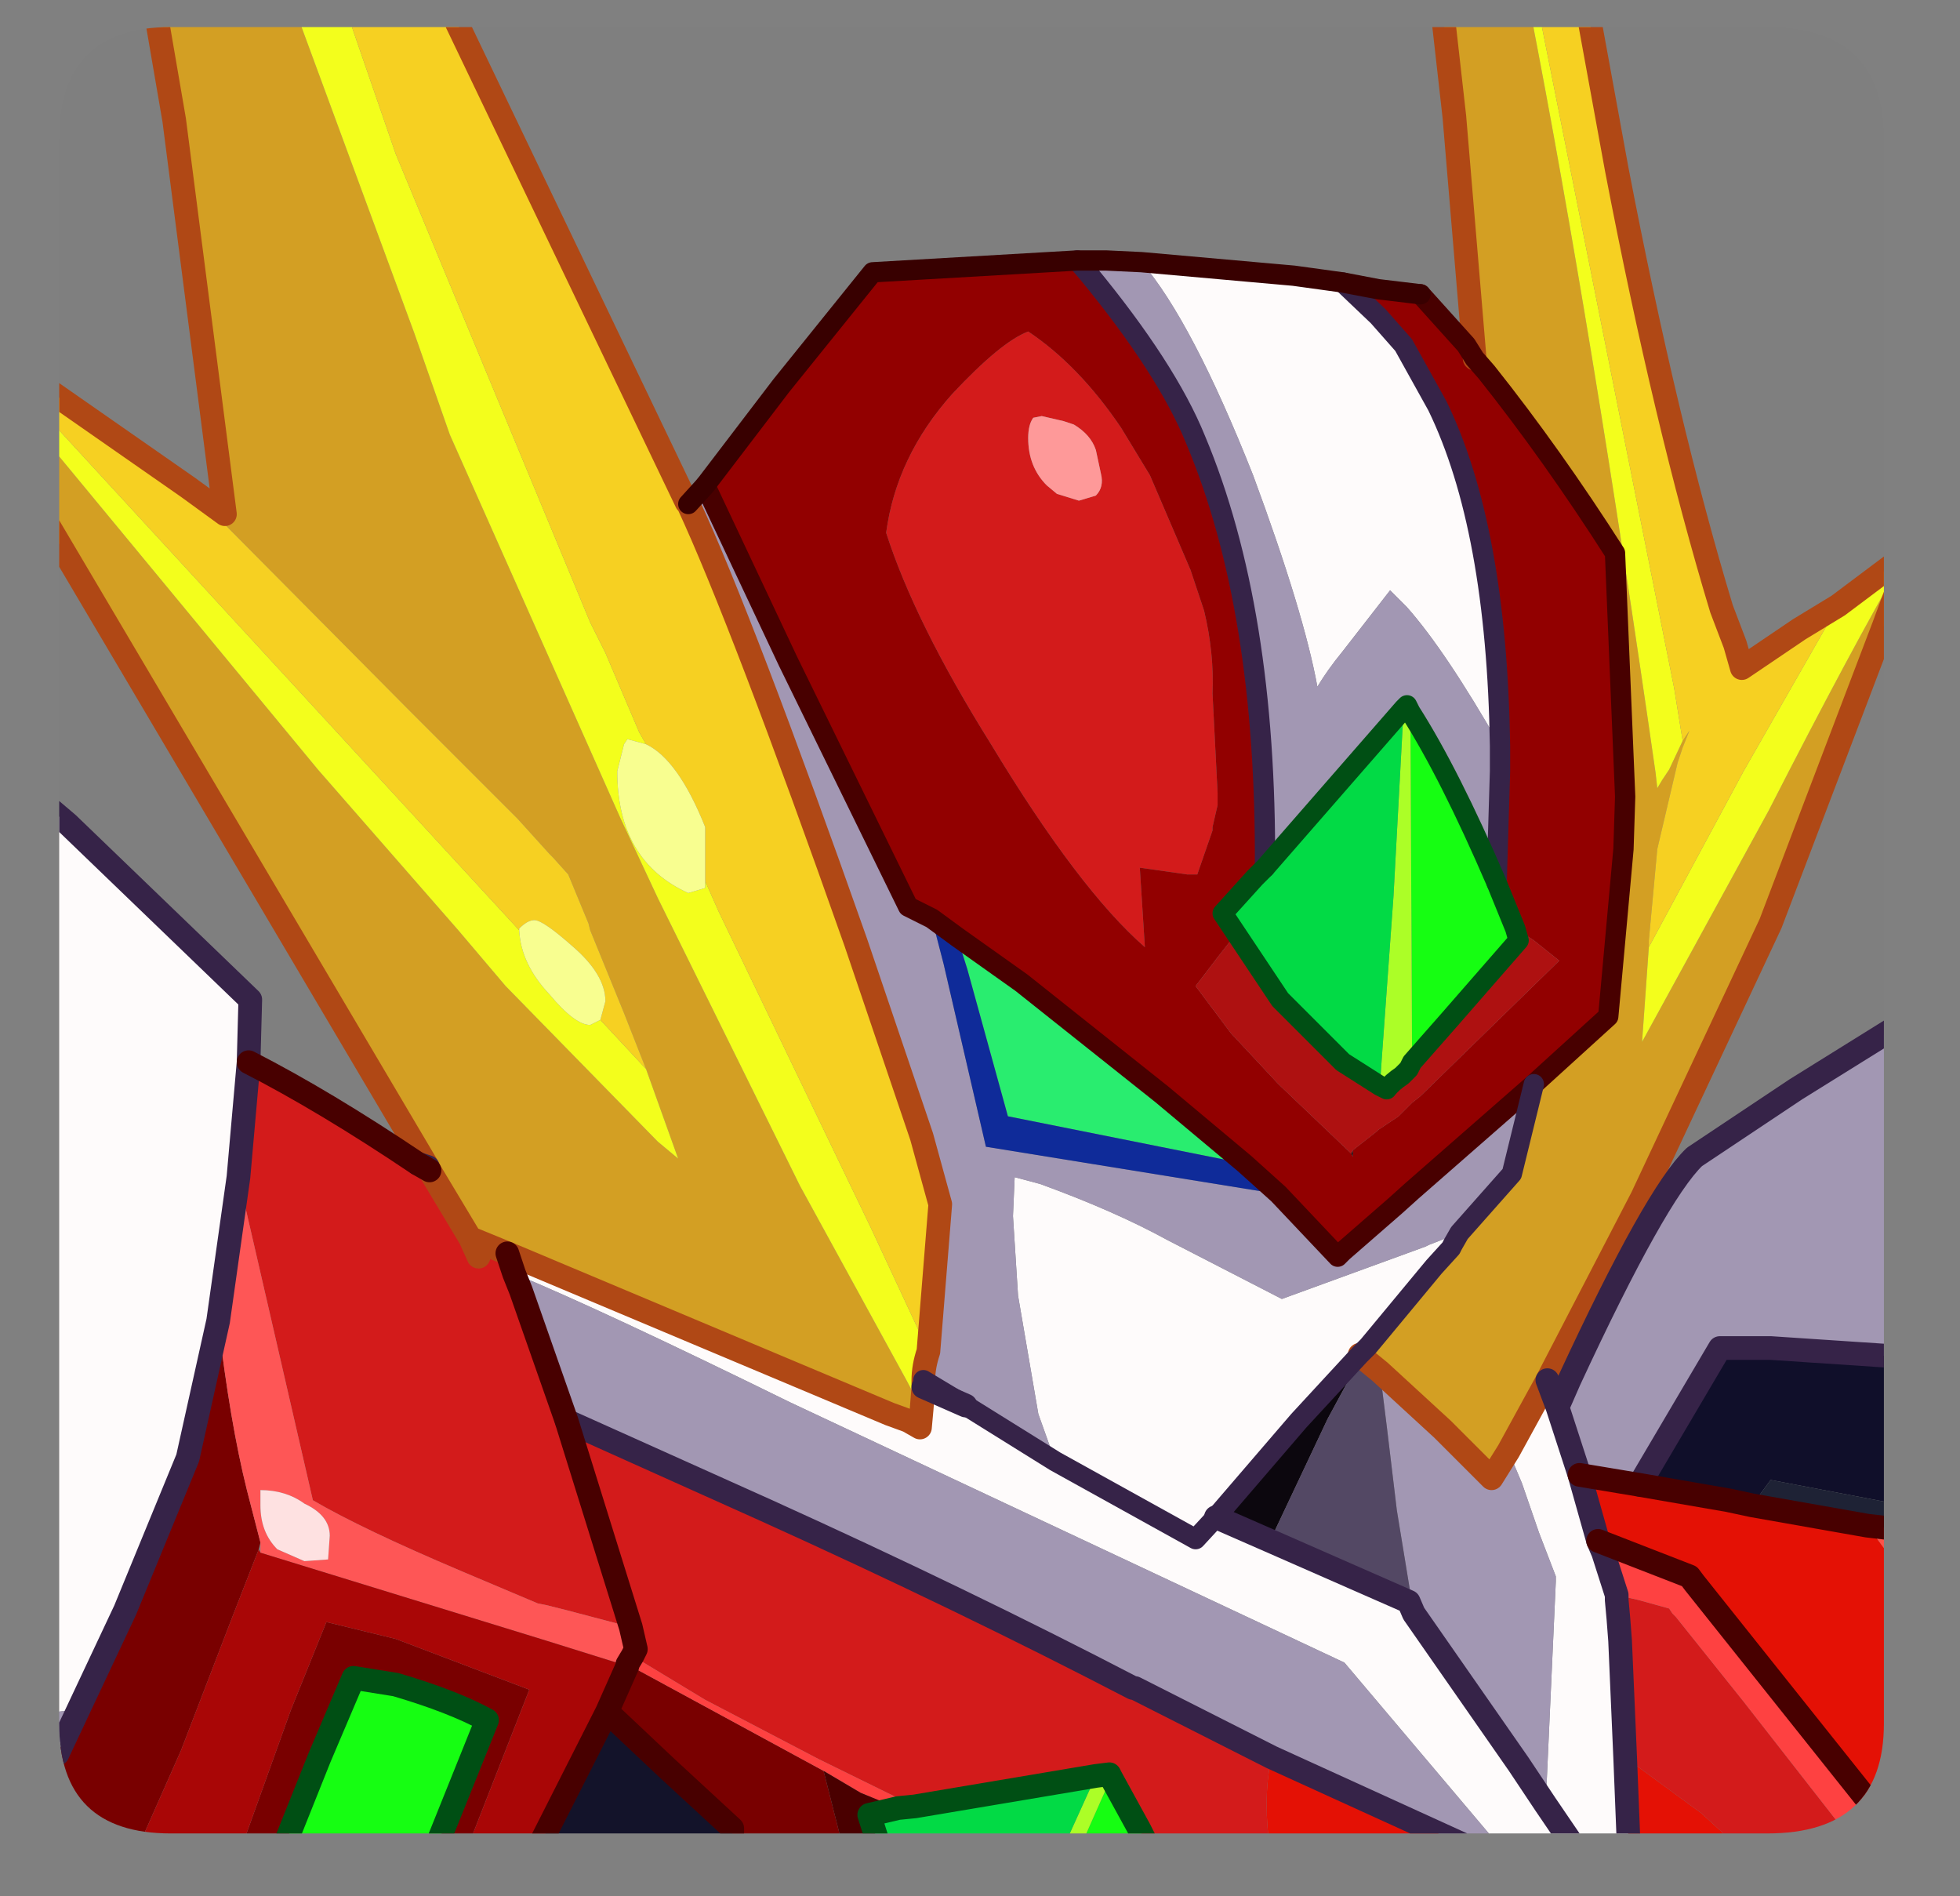 <?xml version="1.0" encoding="UTF-8" standalone="no"?>
<svg xmlns:ffdec="https://www.free-decompiler.com/flash" xmlns:xlink="http://www.w3.org/1999/xlink" ffdec:objectType="frame" height="56.05px" width="57.95px" xmlns="http://www.w3.org/2000/svg">
  <rect width="100%" height="100%" fill="#808080" stroke="none"/>
  <g transform="matrix(1.0, 0.0, 0.0, 1.0, 1.75, 0.8)">
    <clipPath id="clipPath0" transform="matrix(1.0, 0.0, 0.0, 1.0, 0.0, 0.0)">
      <path d="M50.5 0.0 Q53.95 0.0 53.95 3.3 L53.95 50.15 Q53.95 53.4 50.5 53.4 L3.3 53.4 Q0.0 53.4 0.0 50.15 L0.0 3.3 Q0.0 0.0 3.3 0.0 L50.5 0.0" fill="#000000" fill-rule="evenodd" stroke="none"/>
    </clipPath>
    <g clip-path="url(#clipPath0)">
      <use ffdec:characterId="2" height="56.05" transform="matrix(1.0, 0.0, 0.0, 1.0, -1.75, -0.8)" width="57.95" xlink:href="#shape1"/>
    </g>
    <use ffdec:characterId="3" height="53.4" transform="matrix(1.0, 0.0, 0.0, 1.0, 0.0, 0.0)" width="53.95" xlink:href="#shape2"/>
  </g>
  <defs>
    <g id="shape1" transform="matrix(1.0, 0.0, 0.0, 1.0, 1.75, 0.8)">
      <path d="M7.0 -0.45 L10.5 9.05 11.55 12.05 16.6 23.4 17.7 25.75 21.9 34.25 25.05 40.0 25.5 40.85 25.45 41.4 25.1 41.2 24.55 41.0 13.25 36.25 12.15 35.8 10.95 33.8 10.9 33.7 -1.4 12.9 -1.4 11.0 7.65 21.95 11.8 26.7 13.2 28.35 17.7 32.95 18.3 33.45 17.35 30.8 16.7 29.15 15.7 26.7 15.65 26.5 15.05 25.05 14.6 24.55 14.5 24.45 13.55 23.4 10.3 20.15 3.8 13.6 4.9 14.4 3.4 2.75 2.85 -0.45 7.0 -0.45 M40.9 -0.45 L43.5 -0.45 Q45.3 8.8 47.2 22.05 L47.25 22.5 47.4 22.25 47.6 21.95 48.0 21.1 48.2 20.8 48.0 21.3 47.85 21.75 47.25 24.3 47.0 27.0 47.0 27.2 46.8 30.0 50.55 23.15 Q53.0 18.35 54.6 15.6 L54.8 15.4 53.95 17.7 50.6 26.5 46.8 34.6 44.0 40.0 42.85 42.1 42.35 42.9 40.9 41.45 39.05 39.75 38.5 39.3 38.45 39.25 38.7 39.0 38.95 38.7 40.65 36.65 41.15 36.1 41.2 36.0 41.4 35.65 42.95 33.9 43.6 31.25 45.8 29.25 46.25 24.3 46.3 22.75 46.0 15.55 Q44.15 12.65 42.2 10.2 L41.85 9.8 41.25 2.65 40.9 -0.45" fill="#d4a023" fill-rule="evenodd" stroke="none"/>
      <path d="M46.75 43.1 L46.8 42.95 49.1 39.05 50.6 39.05 55.85 39.4 55.85 43.95 50.6 42.95 50.05 43.7 49.35 43.55 46.75 43.1 M-1.4 53.55 L-1.3 53.6 1.5 54.9 -1.4 54.9 -1.4 53.65 -1.4 53.55 M-1.3 53.6 L-1.4 53.65 -1.3 53.6" fill="#100f2a" fill-rule="evenodd" stroke="none"/>
      <path d="M50.05 43.7 L50.6 42.95 55.85 43.95 55.85 46.4 54.3 44.4 53.45 44.3 50.05 43.7 M13.7 54.9 L14.15 54.0 14.9 54.9 13.7 54.9" fill="#1e2235" fill-rule="evenodd" stroke="none"/>
      <path d="M25.5 40.85 L25.55 40.2 26.8 40.75 29.45 42.4 33.6 44.7 34.2 44.05 33.6 44.7 29.45 42.4 28.95 41.0 28.35 37.5 28.2 35.15 28.25 34.0 29.0 34.2 Q31.2 35.0 32.75 35.85 L36.15 37.6 40.4 36.05 40.5 36.0 41.4 35.65 41.2 36.0 41.15 36.1 40.65 36.65 38.95 38.7 38.7 39.0 38.45 39.25 36.65 41.2 34.2 44.05 35.8 44.75 39.9 46.55 40.05 46.9 43.15 51.35 43.95 52.55 44.25 45.95 44.25 45.8 43.75 44.5 43.25 43.05 42.85 42.1 44.0 40.0 44.3 40.8 44.95 42.8 45.5 44.75 45.65 45.1 46.05 46.35 46.05 46.5 46.1 47.05 46.15 47.7 46.3 51.15 46.45 54.9 45.55 54.9 44.4 54.9 43.9 54.7 43.2 54.5 38.0 48.35 21.6 40.65 Q16.0 37.9 13.45 36.85 L13.25 36.25 24.55 41.0 25.1 41.2 25.45 41.4 25.5 40.85 M37.95 7.55 L39.0 8.55 39.75 9.4 40.75 11.2 Q42.5 14.8 42.6 21.25 41.0 18.45 39.85 17.15 L39.8 17.1 39.35 16.65 37.95 18.45 Q37.5 19.0 37.2 19.5 36.8 17.3 35.3 13.25 33.5 8.7 32.0 6.95 L36.5 7.35 37.95 7.55 M43.95 52.55 L45.55 54.9 43.95 52.55 M5.6 30.6 L5.3 34.0 4.7 38.25 4.1 40.95 3.8 42.3 1.95 46.8 -0.05 51.05 -0.15 51.3 Q-0.6 52.1 -0.1 51.05 L0.1 50.5 0.4 49.75 -1.25 49.95 -1.4 47.8 -1.4 22.15 0.25 23.55 5.65 28.75 5.6 30.6" fill="#fffcfc" fill-rule="evenodd" stroke="none"/>
      <path d="M25.7 39.15 L26.05 34.8 25.5 32.8 23.55 27.05 Q20.2 17.55 18.6 14.1 L19.1 13.55 21.55 18.75 25.1 26.0 25.8 26.35 26.15 27.7 27.4 33.1 36.05 34.5 37.8 36.35 37.95 36.2 39.5 34.85 40.0 34.4 43.6 31.25 42.95 33.9 41.4 35.65 40.5 36.0 40.4 36.05 36.15 37.6 32.75 35.85 Q31.2 35.0 29.0 34.2 L28.25 34.0 28.2 35.15 28.35 37.5 28.95 41.0 29.45 42.4 26.8 40.75 26.3 40.45 25.55 40.0 Q25.55 39.6 25.7 39.15 M39.05 39.75 L40.9 41.45 42.35 42.9 42.85 42.1 43.25 43.05 43.75 44.5 44.25 45.8 44.25 45.95 43.95 52.55 43.15 51.35 40.05 46.9 39.55 43.85 39.25 41.35 39.05 39.75 M42.6 21.25 L42.6 22.0 42.5 25.3 Q41.1 22.05 39.95 20.25 L39.9 20.15 39.85 20.05 39.75 20.15 35.65 24.85 Q35.7 17.2 33.6 12.2 32.75 10.1 30.4 7.25 L30.1 6.9 30.95 6.9 32.0 6.95 Q33.5 8.7 35.3 13.25 36.8 17.3 37.2 19.5 37.5 19.0 37.95 18.45 L39.35 16.65 39.8 17.1 39.85 17.15 Q41.0 18.45 42.6 21.25 M44.3 40.8 L44.65 40.0 Q47.2 34.5 48.35 33.4 L51.35 31.4 55.85 28.6 55.85 39.4 50.6 39.05 49.1 39.05 46.8 42.95 46.75 43.1 44.95 42.8 44.3 40.8 M13.45 36.85 Q16.0 37.9 21.6 40.65 L38.0 48.35 43.2 54.5 35.85 51.15 31.8 49.1 31.75 49.1 Q26.75 46.5 20.9 43.85 L15.0 41.2 13.65 37.35 13.45 36.85 M-0.1 51.05 L-1.4 51.15 -1.4 47.8 -1.25 49.95 0.4 49.75 0.1 50.5 -0.1 51.05" fill="#a398b4" fill-rule="evenodd" stroke="none"/>
      <path d="M44.95 42.8 L46.75 43.1 49.35 43.55 50.05 43.7 53.45 44.3 53.5 44.35 55.85 47.55 55.85 54.9 54.85 54.9 54.8 54.1 54.75 54.05 54.5 53.65 54.3 53.5 54.2 53.3 54.2 53.25 54.05 53.15 48.35 46.0 48.2 45.8 45.5 44.75 44.95 42.8 M46.3 51.15 L48.55 52.8 50.85 54.9 46.45 54.9 46.3 51.15 M43.2 54.5 L43.9 54.7 44.4 54.9 36.05 54.9 Q35.7 53.8 35.7 52.55 35.7 51.75 35.85 51.15 L43.2 54.5" fill="#e51105" fill-rule="evenodd" stroke="none"/>
      <path d="M55.85 47.55 L53.5 44.35 53.45 44.3 54.3 44.4 55.85 46.4 55.85 47.55" fill="#ff5248" fill-rule="evenodd" stroke="none"/>
      <path d="M-0.05 51.05 L1.95 46.8 3.8 42.3 4.1 40.95 4.7 38.25 Q5.05 41.25 5.55 43.25 L5.95 44.8 5.9 45.0 5.1 47.05 3.6 50.95 1.85 54.9 1.5 54.9 -1.3 53.6 -1.4 53.55 -1.4 51.15 -0.1 51.05 Q-0.6 52.1 -0.15 51.3 L-0.05 51.05 M5.0 54.9 L6.85 49.75 7.9 47.15 9.95 47.65 13.9 49.15 11.65 54.9 10.7 54.9 12.65 50.05 Q11.65 49.5 9.95 49.0 L8.7 48.8 7.7 51.15 6.2 54.9 5.0 54.9 M16.2 49.8 L16.8 48.45 16.8 48.4 22.6 51.55 23.45 54.9 19.9 54.9 19.9 53.25 17.95 51.45 16.2 49.8" fill="#790000" fill-rule="evenodd" stroke="none"/>
      <path d="M8.5 -0.45 L9.95 3.75 15.7 17.6 16.15 18.5 17.15 20.85 17.35 21.2 16.8 21.05 16.7 21.2 16.5 22.0 Q16.5 24.65 18.6 25.6 L19.1 25.45 19.1 25.25 19.5 26.15 24.0 35.5 25.7 39.15 Q25.55 39.6 25.55 40.0 L25.55 40.2 25.5 40.85 25.05 40.0 21.9 34.25 17.7 25.75 16.6 23.4 11.55 12.05 10.5 9.05 7.0 -0.45 8.5 -0.45 M17.35 30.8 L18.3 33.45 17.7 32.95 13.2 28.35 11.8 26.7 7.65 21.95 -1.4 11.0 -1.4 10.4 13.6 26.7 Q13.65 27.7 14.5 28.6 15.25 29.5 15.7 29.5 L16.0 29.35 17.35 30.8 M54.6 15.6 Q53.0 18.35 50.55 23.15 L46.8 30.0 47.0 27.2 48.75 23.95 49.8 22.0 52.6 17.1 54.6 15.6 M48.0 21.1 L47.6 21.95 47.4 22.25 47.25 22.5 47.2 22.05 Q45.3 8.8 43.5 -0.45 L43.75 -0.45 47.75 19.55 48.0 21.1" fill="#f4ff1c" fill-rule="evenodd" stroke="none"/>
      <path d="M8.5 -0.45 L11.6 -0.45 18.55 14.05 18.6 14.1 Q20.2 17.55 23.55 27.05 L25.5 32.8 26.05 34.8 25.7 39.15 24.0 35.5 19.5 26.15 19.1 25.25 19.1 23.65 Q18.3 21.65 17.35 21.2 L17.15 20.85 16.15 18.5 15.7 17.6 9.95 3.75 8.5 -0.45 M3.8 13.6 L10.3 20.15 13.55 23.4 14.5 24.45 14.6 24.55 15.05 25.05 15.65 26.5 15.7 26.7 16.7 29.15 17.35 30.8 16.0 29.35 16.15 28.8 Q16.15 28.0 15.15 27.15 14.3 26.4 14.05 26.4 13.85 26.4 13.6 26.65 L13.6 26.7 -1.4 10.4 -1.4 10.0 -1.15 10.15 3.8 13.6 M47.0 27.2 L47.0 27.0 47.25 24.3 47.85 21.75 48.0 21.3 48.2 20.8 48.0 21.1 47.75 19.55 43.75 -0.45 45.2 -0.45 46.05 4.2 Q47.5 11.75 49.15 17.2 L49.55 18.25 49.75 18.95 51.45 17.8 52.6 17.1 49.8 22.0 48.75 23.95 47.0 27.2" fill="#f7d122" fill-rule="evenodd" stroke="none"/>
      <path d="M10.95 33.8 L12.15 35.8 13.25 36.25 13.45 36.85 13.65 37.35 15.0 41.2 16.9 47.3 15.0 41.2 20.9 43.85 Q26.75 46.5 31.75 49.1 L31.8 49.1 35.85 51.15 Q35.7 51.75 35.7 52.55 35.7 53.8 36.05 54.9 L32.75 54.9 31.95 53.3 31.1 51.75 31.05 51.65 30.65 51.7 25.3 52.6 22.45 51.2 19.1 49.45 16.95 48.15 17.05 47.95 16.9 47.3 15.0 46.8 14.4 46.65 14.15 46.6 11.9 45.65 Q8.95 44.4 7.5 43.55 L5.3 34.0 5.6 30.6 Q7.85 31.75 10.6 33.6 L10.95 33.8 M46.05 46.35 L46.7 46.5 47.6 46.75 47.7 46.9 47.8 47.0 49.8 49.5 53.9 54.75 53.75 54.9 50.85 54.9 48.55 52.8 46.3 51.15 46.15 47.7 46.1 47.05 46.05 46.5 46.05 46.35 M28.65 9.0 Q30.15 10.0 31.4 11.85 L32.25 13.25 33.45 16.05 33.85 17.25 Q34.15 18.5 34.1 19.7 L34.25 22.65 34.25 23.0 34.1 23.65 34.1 23.75 33.65 25.05 33.35 25.05 31.95 24.85 32.1 27.2 Q30.15 25.5 27.55 21.2 25.3 17.6 24.45 14.95 24.75 12.7 26.4 10.85 27.85 9.3 28.65 9.0 M28.65 12.15 Q28.65 13.0 29.2 13.55 L29.5 13.8 30.15 14.0 30.65 13.85 Q30.9 13.6 30.8 13.2 L30.65 12.5 Q30.5 12.05 30.0 11.75 L29.7 11.65 29.05 11.5 28.8 11.55 Q28.65 11.75 28.65 12.15 M12.4 36.35 L12.15 35.8 12.4 36.35" fill="#d41b1b" fill-rule="evenodd" stroke="none"/>
      <path d="M45.5 44.75 L48.2 45.8 48.35 46.0 54.05 53.15 54.2 53.25 54.2 53.3 54.5 54.1 54.5 54.2 54.5 54.1 54.2 53.3 54.3 53.5 54.5 53.65 54.75 54.05 54.8 54.1 54.85 54.9 54.75 54.9 54.5 54.2 54.5 54.3 54.0 54.7 53.9 54.75 49.8 49.5 47.8 47.0 47.7 46.9 47.6 46.75 46.7 46.5 46.05 46.35 45.65 45.1 45.5 44.75 M16.8 48.4 L16.95 48.15 19.1 49.45 22.45 51.2 25.3 52.6 24.8 52.65 23.7 52.2 22.6 51.55 16.8 48.4 M54.5 54.2 L54.75 54.9 54.7 54.9 54.5 54.2" fill="#ff4141" fill-rule="evenodd" stroke="none"/>
      <path d="M5.3 34.0 L7.5 43.55 Q8.95 44.4 11.9 45.65 L14.15 46.6 14.4 46.65 15.0 46.8 16.9 47.3 17.05 47.95 16.95 48.15 16.8 48.4 16.8 48.45 14.4 47.7 5.95 45.1 5.95 44.8 5.55 43.25 Q5.05 41.25 4.7 38.25 L5.3 34.0 M8.0 44.6 Q8.0 44.0 7.25 43.65 6.7 43.25 5.95 43.25 L5.95 43.7 Q5.95 44.5 6.45 45.0 L7.25 45.35 7.95 45.3 8.0 44.6" fill="#ff5656" fill-rule="evenodd" stroke="none"/>
      <path d="M8.0 44.6 L7.95 45.3 7.25 45.35 6.45 45.0 Q5.95 44.5 5.95 43.7 L5.95 43.25 Q6.7 43.25 7.25 43.65 8.0 44.0 8.0 44.6" fill="#ffe2e2" fill-rule="evenodd" stroke="none"/>
      <path d="M1.85 54.9 L3.6 50.95 5.1 47.05 5.9 45.0 5.95 45.1 14.4 47.7 16.8 48.45 16.2 49.8 14.3 53.55 14.15 54.0 13.7 54.9 11.65 54.9 13.9 49.15 9.95 47.65 7.9 47.15 6.85 49.75 5.0 54.9 1.85 54.9" fill="#aa0606" fill-rule="evenodd" stroke="none"/>
      <path d="M42.5 25.3 L43.05 26.65 43.15 27.0 41.1 29.35 40.0 30.6 39.95 20.25 Q41.1 22.05 42.5 25.3 M54.5 54.3 L54.5 54.2 54.7 54.9 54.5 54.9 54.5 54.3 M6.2 54.9 L7.7 51.15 8.7 48.8 9.95 49.0 Q11.65 49.5 12.65 50.05 L10.7 54.9 6.2 54.9 M31.1 51.75 L31.95 53.3 32.75 54.9 29.7 54.9 31.1 51.75" fill="#16ff12" fill-rule="evenodd" stroke="none"/>
      <path d="M25.55 40.2 L25.55 40.0 26.3 40.45 26.8 40.75 25.55 40.2 M38.45 39.25 L38.5 39.3 37.5 41.15 35.8 44.75 34.2 44.05 36.65 41.2 38.45 39.25 M38.25 33.2 L38.25 33.4 38.2 33.3 38.25 33.2" fill="#0c070e" fill-rule="evenodd" stroke="none"/>
      <path d="M38.5 39.3 L39.05 39.75 39.25 41.35 39.55 43.85 40.05 46.9 39.9 46.55 35.8 44.75 37.5 41.15 38.5 39.3" fill="#534864" fill-rule="evenodd" stroke="none"/>
      <path d="M40.0 30.6 L39.9 30.8 39.7 31.0 Q39.4 31.2 39.25 31.4 L39.05 31.3 39.1 30.55 39.45 25.7 39.75 20.15 39.85 20.05 39.9 20.15 39.95 20.25 40.0 30.6 M54.0 54.7 L54.5 54.3 54.5 54.9 54.0 54.9 54.0 54.7 M30.65 51.7 L31.05 51.65 31.1 51.75 29.7 54.9 29.2 54.9 29.25 54.7 29.45 54.35 30.65 51.7" fill="#adff27" fill-rule="evenodd" stroke="none"/>
      <path d="M24.6 54.9 L23.45 54.9 22.6 51.55 23.7 52.2 24.8 52.65 23.95 52.85 24.6 54.9" fill="#4a0000" fill-rule="evenodd" stroke="none"/>
      <path d="M34.8 26.8 L34.4 26.2 35.35 25.15 35.65 24.85 39.75 20.15 39.45 25.7 39.1 30.55 39.05 31.3 37.95 30.6 37.7 30.35 36.1 28.75 34.8 26.8 M53.9 54.75 L54.0 54.7 54.0 54.9 53.75 54.9 53.9 54.75 M25.3 52.6 L30.65 51.7 29.45 54.35 29.25 54.7 29.2 54.9 24.6 54.9 23.95 52.85 24.8 52.65 25.3 52.6" fill="#02db45" fill-rule="evenodd" stroke="none"/>
      <path d="M14.15 54.0 L14.3 53.55 16.2 49.8 17.95 51.45 19.9 53.25 19.9 54.9 14.9 54.9 14.15 54.0" fill="#13132a" fill-rule="evenodd" stroke="none"/>
      <path d="M41.85 9.8 L42.2 10.2 Q44.15 12.65 46.0 15.55 L46.3 22.75 46.25 24.3 45.8 29.25 43.6 31.25 40.0 34.4 39.5 34.85 37.95 36.2 37.8 36.35 36.05 34.5 35.05 33.6 32.6 31.55 28.45 28.25 26.55 26.9 25.8 26.35 25.1 26.0 21.55 18.75 19.1 13.55 21.35 10.6 24.05 7.25 30.1 6.9 30.4 7.25 Q32.75 10.1 33.6 12.2 35.7 17.2 35.65 24.85 L35.35 25.15 34.4 26.2 34.8 26.8 34.25 27.5 33.6 28.35 34.65 29.75 36.05 31.25 38.2 33.3 38.25 33.4 38.25 33.2 38.95 32.65 39.0 32.6 39.6 32.2 39.9 31.9 40.0 31.8 40.25 31.6 44.35 27.6 43.6 27.0 43.05 26.65 42.5 25.3 42.6 22.0 42.6 21.25 Q42.5 14.8 40.75 11.2 L39.75 9.4 39.0 8.55 37.95 7.55 39.0 7.75 40.25 7.9 41.6 9.4 41.85 9.8 M28.65 9.0 Q27.85 9.3 26.4 10.85 24.75 12.7 24.45 14.95 25.3 17.6 27.55 21.2 30.15 25.5 32.1 27.2 L31.95 24.85 33.35 25.05 33.65 25.05 34.1 23.75 34.1 23.65 34.25 23.0 34.25 22.65 34.1 19.7 Q34.15 18.5 33.85 17.25 L33.45 16.05 32.25 13.25 31.4 11.85 Q30.15 10.0 28.65 9.0" fill="#930000" fill-rule="evenodd" stroke="none"/>
      <path d="M43.05 26.65 L43.6 27.0 44.35 27.6 40.25 31.6 40.0 31.8 39.9 31.9 39.6 32.2 39.0 32.6 38.95 32.65 38.25 33.2 38.2 33.3 36.05 31.25 34.65 29.75 33.6 28.35 34.25 27.5 34.8 26.8 36.1 28.75 37.7 30.35 37.95 30.6 39.05 31.3 39.25 31.4 Q39.4 31.2 39.7 31.0 L39.9 30.8 40.0 30.6 41.1 29.35 43.15 27.0 43.05 26.65" fill="#af1111" fill-rule="evenodd" stroke="none"/>
      <path d="M28.65 12.15 Q28.65 11.75 28.8 11.55 L29.05 11.5 29.7 11.65 30.0 11.75 Q30.5 12.05 30.65 12.5 L30.8 13.2 Q30.9 13.6 30.65 13.85 L30.15 14.0 29.5 13.8 29.2 13.55 Q28.65 13.0 28.65 12.15" fill="#ff9a9a" fill-rule="evenodd" stroke="none"/>
      <path d="M17.35 21.2 Q18.3 21.65 19.1 23.65 L19.1 25.25 19.1 25.45 18.6 25.6 Q16.5 24.65 16.5 22.0 L16.7 21.2 16.8 21.05 17.35 21.2 M16.0 29.35 L15.7 29.5 Q15.25 29.5 14.5 28.6 13.65 27.7 13.6 26.7 L13.6 26.65 Q13.85 26.4 14.05 26.4 14.3 26.4 15.15 27.15 16.15 28.0 16.15 28.8 L16.0 29.35" fill="#f9ff91" fill-rule="evenodd" stroke="none"/>
      <path d="M26.55 26.9 L28.45 28.25 32.6 31.55 35.05 33.6 28.05 32.2 26.85 27.85 26.55 26.9" fill="#29ee6f" fill-rule="evenodd" stroke="none"/>
      <path d="M25.8 26.35 L26.55 26.9 26.85 27.85 28.05 32.2 35.05 33.6 36.05 34.5 27.4 33.1 26.15 27.7 25.8 26.35" fill="#0f2b9a" fill-rule="evenodd" stroke="none"/>
      <path d="M25.7 39.15 L26.05 34.8 25.5 32.8 23.55 27.05 Q20.2 17.55 18.6 14.1 L18.55 14.05 11.6 -0.45 M25.5 40.85 L25.55 40.2 25.55 40.0 Q25.55 39.6 25.7 39.15 M2.85 -0.45 L3.4 2.75 4.9 14.4 3.8 13.6 -1.15 10.15 -1.4 10.0 M-1.4 12.9 L10.9 33.7 10.95 33.8 12.15 35.8 13.25 36.25 24.55 41.0 25.1 41.2 25.45 41.4 25.5 40.85 M40.9 -0.45 L41.25 2.65 41.85 9.8 M38.45 39.25 L38.5 39.3 39.05 39.75 40.9 41.45 42.35 42.9 42.85 42.1 44.0 40.0 46.8 34.6 50.6 26.5 53.95 17.7 54.8 15.4 54.6 15.6 52.6 17.1 51.45 17.8 49.75 18.95 49.55 18.25 49.15 17.2 Q47.5 11.75 46.05 4.2 L45.2 -0.45 M12.15 35.8 L12.4 36.35" fill="none" stroke="#b14815" stroke-linecap="round" stroke-linejoin="round" stroke-width="0.7"/>
      <path d="M55.85 28.6 L51.35 31.4 48.35 33.4 Q47.2 34.5 44.65 40.0 L44.3 40.8 44.95 42.8 45.5 44.75 45.65 45.1 46.05 46.35 46.05 46.5 46.1 47.05 46.15 47.7 46.3 51.15 46.45 54.9 M46.75 43.1 L46.8 42.95 49.1 39.05 50.6 39.05 55.85 39.4 M44.0 40.0 L44.3 40.8 M10.6 33.6 L10.9 33.7 M43.2 54.5 L43.9 54.7 44.4 54.9 M45.55 54.9 L43.95 52.55 43.15 51.35 40.05 46.9 39.9 46.55 35.8 44.75 34.2 44.05 M26.8 40.75 L25.55 40.2 M5.6 30.6 L5.3 34.0 4.7 38.25 4.1 40.95 3.8 42.3 1.95 46.8 -0.05 51.05 M-1.4 22.15 L0.25 23.55 5.65 28.75 5.6 30.6 M-0.1 51.05 L-1.4 51.15 M35.85 51.15 L31.8 49.1 31.75 49.1 Q26.75 46.5 20.9 43.85 L15.0 41.2 M35.85 51.15 L43.2 54.5" fill="none" stroke="#362348" stroke-linecap="round" stroke-linejoin="round" stroke-width="0.7"/>
      <path d="M-1.4 53.65 L-1.3 53.6" fill="none" stroke="#0d0b2a" stroke-linecap="round" stroke-linejoin="round" stroke-width="0.7"/>
      <path d="M44.95 42.8 L46.75 43.1 49.35 43.55 50.05 43.7 53.45 44.3 54.3 44.4 55.85 46.4 M54.2 53.25 L54.05 53.15 48.35 46.0 48.2 45.8 45.5 44.75 M54.5 54.2 L54.5 54.1 54.2 53.3 M10.6 33.6 L10.95 33.8 M13.25 36.25 L13.45 36.85 13.65 37.35 15.0 41.2 16.9 47.3 17.05 47.95 16.95 48.15 16.8 48.4 16.8 48.45 16.2 49.8 17.95 51.45 19.9 53.25 19.9 54.9 M5.6 30.6 Q7.85 31.75 10.6 33.6 M-1.4 53.55 L-1.3 53.6 1.5 54.9 M13.7 54.9 L14.15 54.0 14.3 53.55 16.2 49.8 M54.75 54.9 L54.5 54.2" fill="none" stroke="#480000" stroke-linecap="round" stroke-linejoin="round" stroke-width="0.7"/>
      <path d="M53.9 54.75 L54.0 54.7 54.5 54.3 54.5 54.2 54.7 54.9 M53.75 54.9 L53.9 54.75 M6.2 54.9 L7.7 51.15 8.7 48.8 9.95 49.0 Q11.65 49.5 12.65 50.05 L10.7 54.9 M25.3 52.6 L30.65 51.7 31.05 51.65 31.1 51.75 31.95 53.3 32.75 54.9 M24.6 54.9 L23.95 52.85 24.8 52.65 25.3 52.6" fill="none" stroke="#004f14" stroke-linecap="round" stroke-linejoin="round" stroke-width="0.7"/>
      <path d="M41.85 9.8 L42.2 10.2 Q44.15 12.65 46.0 15.55 L46.3 22.75 46.25 24.3 45.8 29.25 43.6 31.25 40.0 34.4 39.5 34.85 37.95 36.2 37.8 36.35 36.05 34.5 35.05 33.6 32.6 31.55 28.45 28.25 26.55 26.9 25.8 26.35 25.1 26.0 21.55 18.75 19.1 13.55 M41.85 9.8 L41.6 9.4 40.25 7.9" fill="none" stroke="#480000" stroke-linecap="round" stroke-linejoin="round" stroke-width="0.6"/>
      <path d="M43.6 31.25 L42.95 33.9 41.4 35.65 41.2 36.0 41.15 36.1 40.65 36.65 38.95 38.7 38.7 39.0 38.45 39.25 36.65 41.2 34.2 44.05 33.6 44.7 29.45 42.4 26.8 40.75 26.3 40.45 25.55 40.0 M37.95 7.55 L39.0 8.55 39.75 9.4 40.75 11.2 Q42.5 14.8 42.6 21.25 L42.6 22.0 42.5 25.3 M35.65 24.85 Q35.7 17.2 33.6 12.2 32.75 10.1 30.4 7.25 L30.1 6.9" fill="none" stroke="#362348" stroke-linecap="round" stroke-linejoin="round" stroke-width="0.6"/>
      <path d="M42.5 25.3 L43.05 26.65 43.15 27.0 41.1 29.35 40.0 30.6 39.9 30.8 39.7 31.0 Q39.4 31.2 39.25 31.4 L39.05 31.3 37.95 30.6 37.7 30.35 36.1 28.75 34.8 26.8 34.4 26.2 35.35 25.15 35.65 24.85 39.75 20.15 39.85 20.05 39.9 20.15 39.95 20.25 Q41.1 22.05 42.5 25.3" fill="none" stroke="#004f14" stroke-linecap="round" stroke-linejoin="round" stroke-width="0.6"/>
      <path d="M40.25 7.9 L39.0 7.75 37.95 7.55 36.5 7.35 32.0 6.95 30.95 6.9 30.1 6.9 24.05 7.25 21.35 10.6 19.1 13.55 18.6 14.1" fill="none" stroke="#380000" stroke-linecap="round" stroke-linejoin="round" stroke-width="0.6"/>
    </g>
    <g id="shape2" transform="matrix(1.0, 0.0, 0.0, 1.0, 0.0, 0.0)">
      <path d="M50.5 0.0 Q53.95 0.0 53.95 3.3 L53.95 50.15 Q53.95 53.4 50.5 53.4 L3.3 53.4 Q0.0 53.4 0.0 50.15 L0.0 3.3 Q0.0 0.0 3.3 0.0 L50.5 0.0" fill="#000000" fill-opacity="0.004" fill-rule="evenodd" stroke="none"/>
    </g>
  </defs>
</svg>
